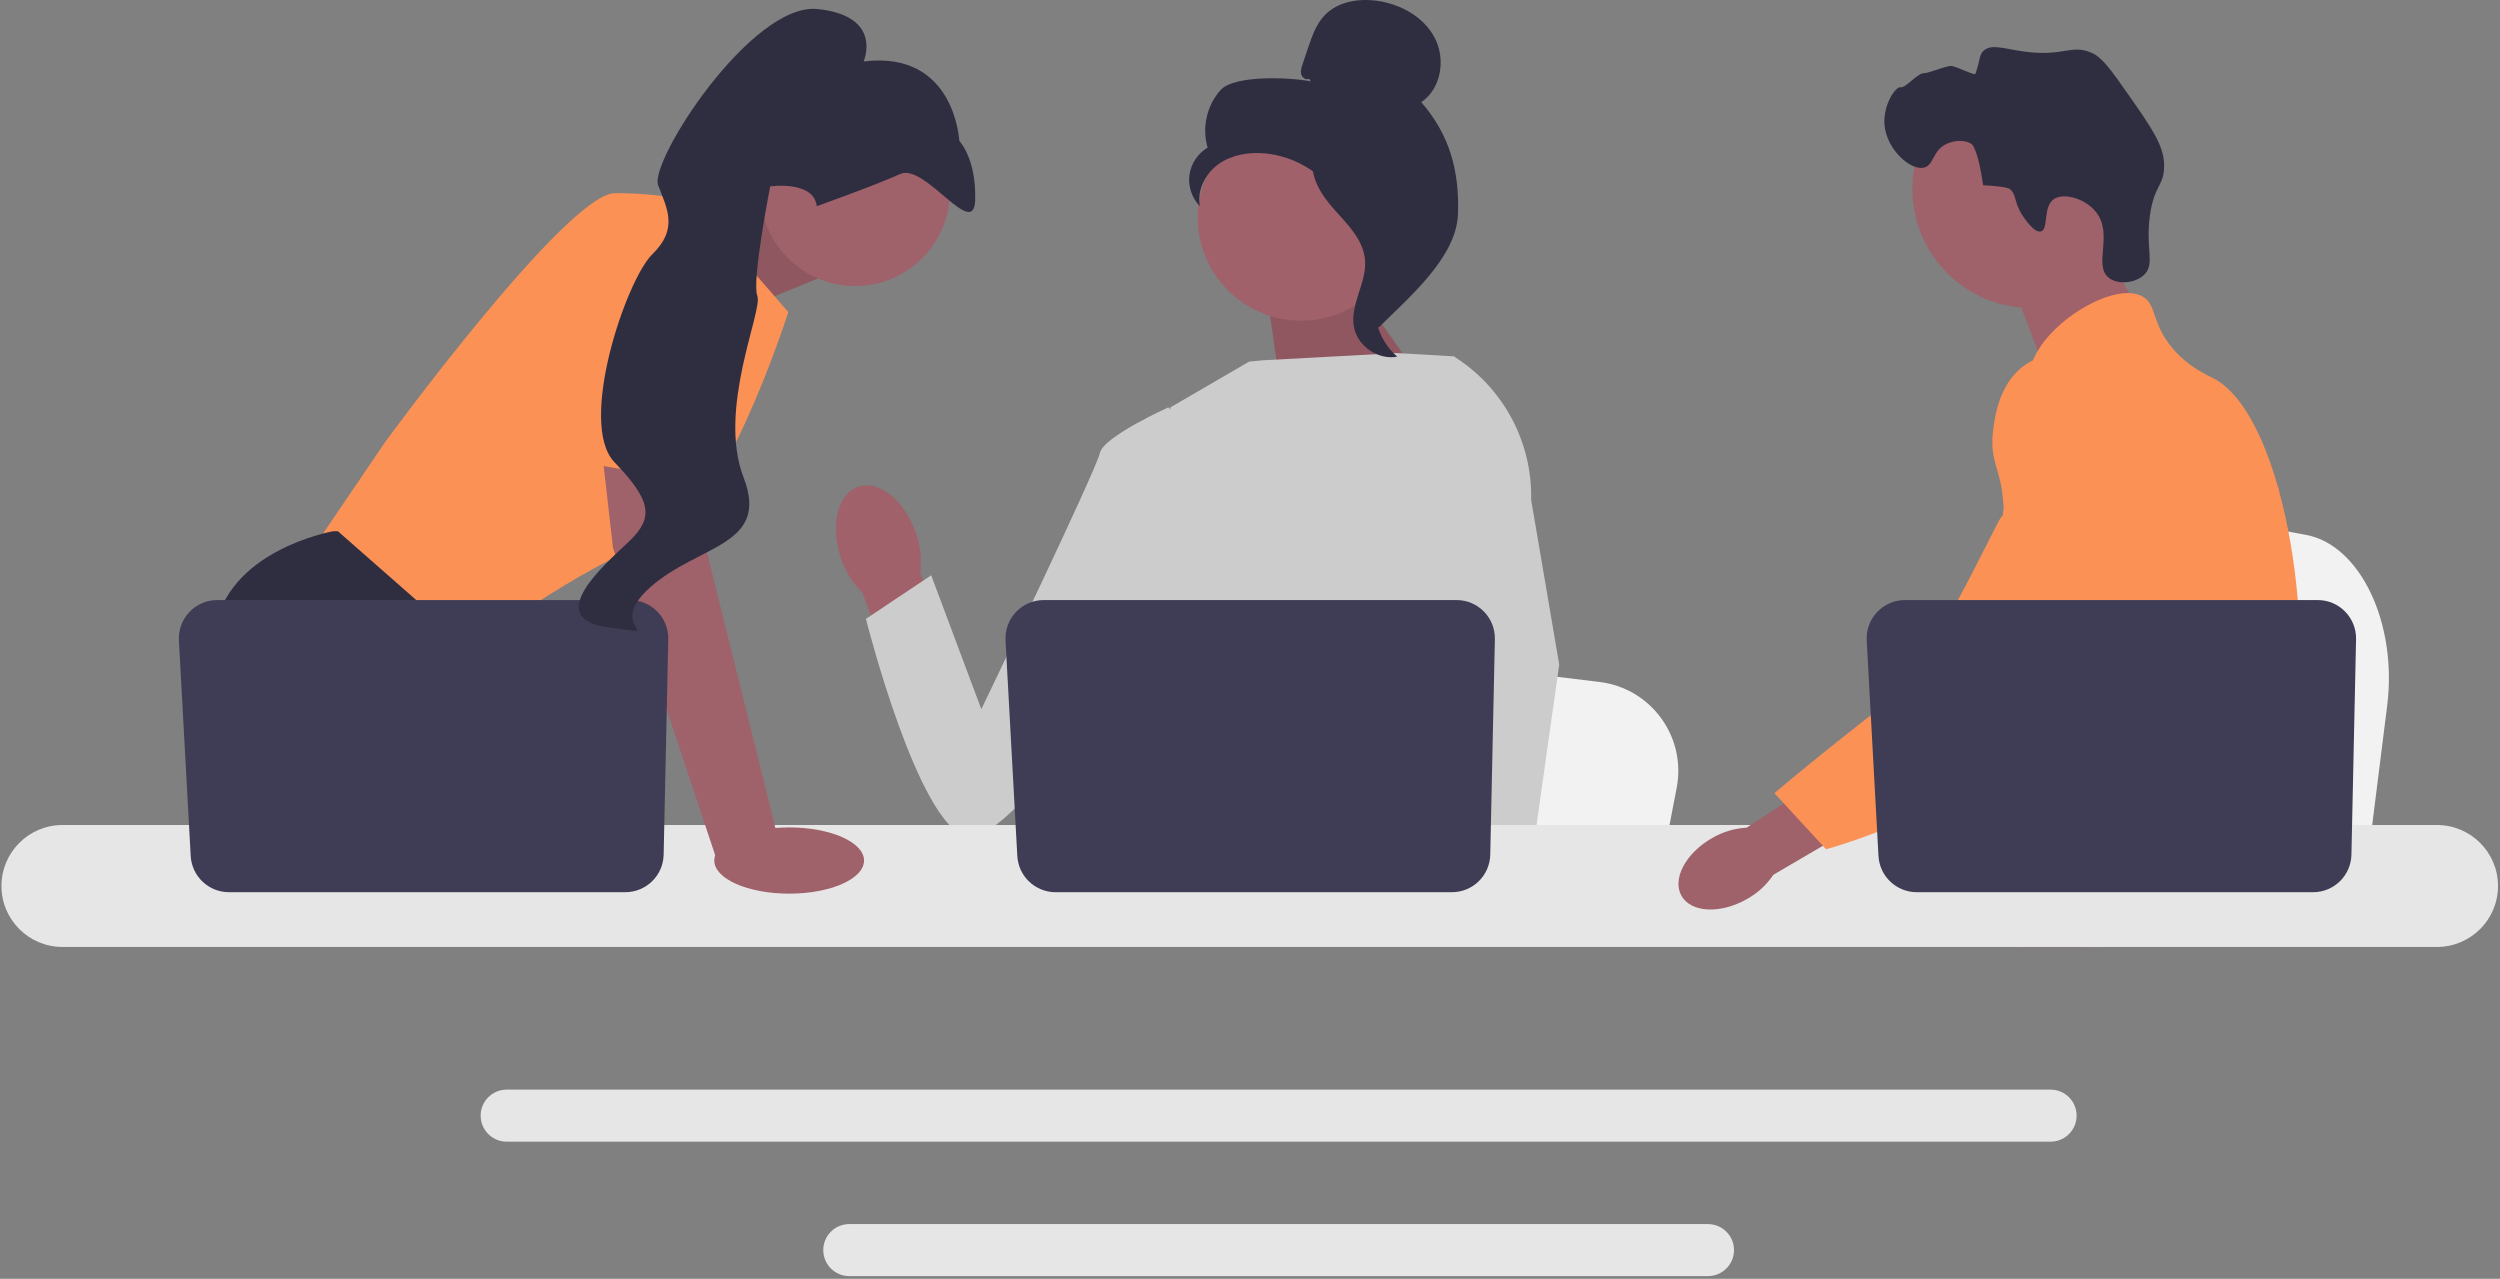 <svg width="868" height="444" viewBox="0 0 868 444" fill="none" xmlns="http://www.w3.org/2000/svg">
<rect x="0" y="0" width="868" height="444" fill="#808080" stroke="none"/>
<g clip-path="url(#clip0_39_215)">
<path d="M828.835 244.952L826.12 266.574L819.381 320.278H683.998C685.055 308.241 686.5 290.916 688.044 272.213C688.196 270.345 688.356 268.465 688.508 266.574C692.38 219.559 696.616 166.357 696.616 166.357L714.415 169.673L748.947 176.094L763.019 178.709L800.7 185.726C819.487 189.217 832.41 216.419 828.835 244.952Z" fill="#F2F2F2"/>
<path d="M726.43 79.357L743.079 108.491L711.08 131.168L697.43 95.357L726.43 79.357Z" fill="#9F616A"/>
<path d="M705.235 106.919C728.014 106.919 746.479 88.454 746.479 65.675C746.479 42.897 728.014 24.431 705.235 24.431C682.457 24.431 663.991 42.897 663.991 65.675C663.991 88.454 682.457 106.919 705.235 106.919Z" fill="#9F616A"/>
<path d="M702.274 74.896C698.999 69.912 700.284 67.305 697.543 65.473C697.543 65.473 696.439 64.736 688.543 64.316C686.775 51.592 684.568 50.049 684.568 50.049C682.025 48.27 678.25 48.848 675.902 49.936C670.936 52.236 671.511 57.205 668.167 58.156C663.548 59.47 655.143 52.065 654.315 43.587C653.64 36.672 658.095 29.956 659.862 30.311C661.614 30.663 665.809 25.308 668.074 25.391C669.621 25.447 675.941 22.7 677.641 22.915C679.498 23.149 685.619 26.344 685.874 25.614C687.647 20.542 687.126 19.135 688.63 17.684C691.296 15.113 695.656 16.903 702.497 17.864C716.571 19.842 719.027 15.201 726.24 18.347C729.884 19.936 732.932 24.221 738.881 32.727C747.2 44.622 751.36 50.569 751.387 57.506C751.414 64.581 747.988 64.132 746.483 74.605C744.808 86.263 748.367 91.594 744.479 95.381C741.474 98.308 735.366 99.003 732.157 96.434C726.663 92.036 733.853 81.422 727.773 73.668C724.041 68.908 716.535 66.79 713.097 69.142C709.209 71.803 711.351 79.612 708.617 80.352C706.276 80.986 702.845 75.764 702.274 74.896Z" fill="#2F2E41"/>
<path d="M798.35 237.338C797.2 257.008 792.63 263.218 791.03 286.448C790.68 291.548 790.47 297.468 790.47 304.528C790.47 306.328 790.48 308.068 790.48 309.768C790.48 313.388 790.411 316.808 789.99 320.278C789.67 323.048 789.121 325.838 788.21 328.778H699.38C699.371 328.758 699.371 328.738 699.36 328.718C698.84 326.458 698.51 324.298 698.26 322.228C698.18 321.568 698.11 320.918 698.05 320.278C697.97 319.528 697.9 318.788 697.831 318.058C697.56 315.148 697.291 312.398 696.65 309.768C695.791 306.138 694.23 302.718 691.03 299.418C689.72 298.068 688.411 297.018 687.13 296.098C686.88 295.928 686.64 295.758 686.39 295.588C682.85 293.158 679.5 291.408 676.6 286.448C676.55 286.378 676.51 286.298 676.47 286.228C675.97 285.358 674.67 283.078 673.73 280.038C672.74 276.878 672.14 272.908 673.22 268.848C675.791 259.228 685.31 258.268 693.09 248.548C693.93 247.498 694.76 246.338 695.55 245.048C699.07 239.328 700.02 234.288 701.14 228.298C701.32 227.328 701.48 226.368 701.61 225.438C701.71 224.738 701.8 224.048 701.871 223.368C702.49 217.658 702.19 212.738 701.46 208.338C699.081 193.928 692.06 185.008 697.02 172.078C698.581 168.018 700.791 164.968 703.02 162.358C707.74 156.828 712.59 153.238 711.75 146.098C710.9 138.898 705.44 137.908 704.831 131.618C704.52 128.438 705.56 125.088 707.51 121.798V121.788C713.75 111.198 729.331 101.448 739.23 101.758C741.06 101.808 742.68 102.218 744.03 103.008C748.92 105.888 746.88 112.178 754.371 120.998C759.94 127.548 766.24 130.168 768.63 131.408C778.1 136.348 785.8 150.918 791.03 169.548C791.07 169.688 791.11 169.828 791.15 169.978C794.38 181.648 796.661 194.898 797.791 208.338C798.27 214.028 798.55 219.748 798.61 225.408C798.661 229.928 798.56 233.848 798.35 237.338Z" fill="#FB9155"/>
<path d="M731.831 304.728L730.02 309.768L728.88 312.928L726.24 320.278L723.18 328.778H703.51L706.81 320.278L708.34 316.318L710.88 309.768L715.14 298.768L731.831 304.728Z" fill="#9F616A"/>
<path d="M791.34 167.827C791.291 168.478 791.22 169.198 791.15 169.978C790.371 177.918 788.53 192.128 785.84 208.338C784.42 216.888 782.76 225.998 780.89 235.048C776.871 254.577 771.871 273.808 766.22 286.448C765.21 288.728 764.17 290.788 763.11 292.608C762.3 293.998 761.45 295.368 760.56 296.718C757.68 301.148 754.45 305.348 751.1 309.268C750.97 309.438 750.82 309.598 750.67 309.768C750.13 310.408 749.57 311.038 749.01 311.668C746.27 314.758 743.47 317.638 740.76 320.278C737.46 323.498 734.28 326.348 731.43 328.778H699.49L699.36 328.718L694.76 326.678C694.76 326.678 696.07 325.138 698.26 322.228C698.71 321.638 699.19 320.988 699.71 320.278C700.35 319.408 701.041 318.448 701.78 317.408C703.32 315.228 705.07 312.668 706.95 309.768C710.59 304.158 714.74 297.258 718.93 289.268C719.411 288.338 719.9 287.398 720.39 286.448C720.4 286.418 720.42 286.387 720.43 286.358C721.26 284.738 722.081 283.068 722.9 281.368C729.85 266.908 731.84 254.908 732.411 251.018C733.21 245.518 734.32 237.827 734.02 229.367C733.82 223.788 733.01 217.888 731.081 212.028V212.018C730.68 210.788 730.23 209.558 729.72 208.338C728.81 206.148 727.73 203.988 726.45 201.858C720.8 192.478 716.21 192.088 712.56 181.867C711.48 178.838 709.03 171.998 709.78 164.778V164.768C709.871 163.878 710.02 162.978 710.22 162.077V162.068C710.27 161.818 710.34 161.558 710.411 161.308C710.98 159.098 711.92 156.908 713.35 154.827C716.14 150.788 719.95 148.388 723.36 146.958L723.371 146.948C727.31 145.308 730.71 144.958 731.371 144.898C745.98 143.598 757.31 155.878 763.5 162.588C765.89 165.178 768.081 167.348 770.081 169.117C785.65 183.018 789.92 174.138 791.03 169.548C791.2 168.838 791.291 168.228 791.34 167.827Z" fill="#FB9155"/>
<path d="M791.39 167.308C791.39 167.358 791.38 167.528 791.34 167.808C791.36 167.658 791.371 167.508 791.38 167.368C791.38 167.338 791.38 167.318 791.39 167.308Z" fill="#FB9155"/>
<path d="M711.97 378.317H175.92C170.94 378.317 166.88 382.367 166.88 387.348C166.88 392.337 170.94 396.387 175.92 396.387H711.97C716.95 396.387 721 392.337 721 387.348C721 382.367 716.95 378.317 711.97 378.317Z" fill="#E6E6E6"/>
<path d="M593.01 424.998H294.87C289.89 424.998 285.84 429.048 285.84 434.028C285.84 439.008 289.89 443.068 294.87 443.068H593.01C597.99 443.068 602.05 439.008 602.05 434.028C602.05 429.048 597.99 424.998 593.01 424.998Z" fill="#E6E6E6"/>
<path d="M235.569 81.275L269.353 67.057L283.844 96.763L248.342 111.253L235.569 81.275Z" fill="#9F616A"/>
<path opacity="0.1" d="M235.569 81.275L269.353 67.057L283.844 96.763L248.342 111.253L235.569 81.275Z" fill="black"/>
<path d="M240.372 69.955L273.7 108.355C273.7 108.355 250.516 181.532 227.331 188.053C204.146 194.573 161.399 226.452 161.399 226.452L107.784 191.675L133.867 153.275C133.867 153.275 196.901 67.057 213.565 67.057C230.229 67.057 240.372 69.955 240.372 69.955Z" fill="#FB9155"/>
<path d="M195.343 320.278H117.761L112.856 313.721L92.83 286.95L88.222 280.791C88.222 280.791 70.834 248.912 74.456 219.931C78.079 190.95 115.754 184.43 115.754 184.43H117.305L163.428 224.959L160.675 262.678L175.281 286.95L195.343 320.278Z" fill="#2F2E41"/>
<path d="M133.65 320.278H112.856V289.486L133.65 320.278Z" fill="#2F2E41"/>
<path d="M582.144 273.532L579.558 286.95L573.138 320.278H444.181C445.188 312.808 446.564 302.056 448.035 290.449C448.18 289.29 448.332 288.124 448.477 286.95C452.165 257.773 456.2 224.757 456.2 224.757L473.154 226.815L506.047 230.799L519.451 232.422L555.344 236.777C573.24 238.943 585.549 255.824 582.144 273.532Z" fill="#F2F2F2"/>
<path d="M764.644 320.278H694.699C695.764 319.024 696.365 318.3 696.365 318.3L717.333 314.836L760.536 307.707C760.536 307.707 762.507 312.8 764.644 320.278Z" fill="#2F2E41"/>
<path d="M467.955 95.766L498.373 138.784L445.314 140.369L439.619 99.942L467.955 95.766Z" fill="#A0616A"/>
<path opacity="0.1" d="M467.955 95.766L498.373 138.784L445.314 140.369L439.619 99.942L467.955 95.766Z" fill="black"/>
<path d="M317.946 184.896C314.043 173.637 305.07 166.525 297.905 169.01C290.74 171.495 288.097 182.635 292.003 193.898C293.502 198.418 296.061 202.514 299.467 205.842L316.607 253.339L338.724 244.821L319.479 198.902C320.094 194.178 319.568 189.375 317.946 184.896Z" fill="#A0616A"/>
<path d="M523.847 162.977L523.806 206.817L519.727 223.011L511.337 256.317L505.229 286.95L500.679 309.772L499.056 317.923C497.831 318.742 496.614 319.524 495.397 320.278H389.421C383.4 316.663 380.031 313.851 380.031 313.851C380.031 313.851 381.698 312.286 383.603 309.772C386.82 305.527 390.711 298.571 388.327 291.927C387.827 290.536 387.697 288.841 387.849 286.95C388.82 274.474 401.905 253.375 401.905 253.375L399.195 222.061L398.007 208.339L406.384 141.429L433.692 125.555L438.406 125.099L484.942 122.584L504.177 123.693L505.053 123.932L523.847 162.977Z" fill="#CCCCCC"/>
<path d="M525.914 320.278H502.729L501.708 309.772L501.686 309.562L508.25 309.113L525.327 307.946L525.624 314.235L525.856 319.061L525.914 320.278Z" fill="#9F616A"/>
<path d="M531.621 173.577L541.361 230.72L533.413 286.95L532.174 295.702L529.986 311.156L529.312 315.909L529.334 316.424L529.5 320.278H501.969L500.954 309.772L500.867 308.831L498.795 287.312L498.759 286.95L494.361 241.319L502.983 208.339L503.621 205.912V205.905L507.372 149.435L504.466 123.773L504.437 123.534C504.495 123.57 504.546 123.606 504.604 123.642C504.756 123.737 504.908 123.831 505.053 123.932C521.978 134.67 532.064 153.507 531.621 173.577Z" fill="#CCCCCC"/>
<path d="M416.248 152.379L405.66 141.428C405.66 141.428 382.996 151.646 381.866 157.314C380.737 162.983 340.72 246.24 340.72 246.24L323.31 199.741L300.648 214.872C300.648 214.872 318.832 287.063 335.838 290.453C352.844 293.842 409.839 205.007 409.839 205.007L416.248 152.379Z" fill="#CCCCCC"/>
<path d="M846.14 286.447H21.66C9.99 286.447 0.5 295.947 0.5 307.617C0.5 319.287 9.99 328.777 21.66 328.777H846.14C857.81 328.777 867.31 319.288 867.31 307.617C867.31 295.947 857.81 286.447 846.14 286.447Z" fill="#E6E6E6"/>
<path d="M519.022 221.94L517.419 296.742C517.264 303.983 511.35 309.772 504.107 309.772H366.504C359.433 309.772 353.595 304.244 353.209 297.184L349.119 222.381C348.702 214.753 354.775 208.339 362.415 208.339H505.71C513.175 208.339 519.182 214.476 519.022 221.94Z" fill="#3F3D56"/>
<path d="M296.885 99.331C315.067 99.331 329.807 84.592 329.807 66.41C329.807 48.227 315.067 33.488 296.885 33.488C278.703 33.488 263.963 48.227 263.963 66.41C263.963 84.592 278.703 99.331 296.885 99.331Z" fill="#9F616A"/>
<path d="M241.821 152.551L245.444 191.675L270.078 290.935L248.796 298.394L212.84 190.226L207.874 146.754L241.821 152.551Z" fill="#9F616A"/>
<path d="M232.022 221.94L230.419 296.742C230.264 303.983 224.35 309.772 217.107 309.772H79.504C72.433 309.772 66.595 304.244 66.209 297.184L62.119 222.381C61.702 214.753 67.775 208.339 75.415 208.339H218.71C226.175 208.339 232.182 214.476 232.022 221.94Z" fill="#3F3D56"/>
<path d="M274 310.278C288.359 310.278 300 305.129 300 298.778C300 292.427 288.359 287.278 274 287.278C259.641 287.278 248 292.427 248 298.778C248 305.129 259.641 310.278 274 310.278Z" fill="#9F616A"/>
<path d="M190.742 158.532L205.595 79.374C205.595 79.374 246.893 73.578 248.342 87.344C249.791 101.11 247.306 168.386 247.306 168.386L190.742 158.532Z" fill="#FB9155"/>
<path d="M283.595 71.586C283.595 71.586 303.961 64.318 312.551 60.407C321.142 56.496 338.208 83.773 338.588 69.367C338.968 54.961 333.07 48.92 333.07 48.92C333.07 48.92 331.598 17.405 299.847 21.345C299.847 21.345 306.831 5.578 283.906 3.14C260.982 0.702 225.317 56.061 228.511 64.334C231.705 72.607 235.534 79.447 226.472 88.292C217.41 97.138 200.442 147.062 213.352 160.496C226.262 173.93 227.11 179.759 218.264 188.117C209.418 196.474 188.51 214.647 211.117 217.802C233.724 220.957 209.049 218.6 225.902 203.776C242.756 188.951 267.35 189.556 258.167 165.771C248.984 141.986 264.938 107.902 262.942 102.731C260.946 97.561 267.414 64.726 267.414 64.726C267.414 64.726 282.469 62.514 283.595 71.586Z" fill="#2F2E41"/>
<path d="M451.691 111.337C471.484 111.337 487.529 95.292 487.529 75.499C487.529 55.706 471.484 39.661 451.691 39.661C431.898 39.661 415.853 55.706 415.853 75.499C415.853 95.292 431.898 111.337 451.691 111.337Z" fill="#A0616A"/>
<path d="M454.551 27.317C453.514 27.923 452.125 27.007 451.793 25.853C451.46 24.699 451.847 23.474 452.232 22.337L454.165 16.61C455.537 12.548 456.992 8.344 459.962 5.252C464.445 0.586 471.569 -0.601 477.982 0.259C486.218 1.363 494.344 5.823 498.174 13.198C502.003 20.572 500.373 30.863 493.453 35.464C503.315 46.767 506.753 59.364 506.21 74.355C505.667 89.346 489.331 103.143 478.677 113.703C476.298 112.261 474.135 105.502 475.444 103.047C476.752 100.592 474.877 97.747 476.498 95.485C478.118 93.224 479.474 96.825 477.835 94.576C476.802 93.157 480.836 89.893 479.3 89.043C471.868 84.935 469.396 75.672 464.729 68.579C459.099 60.023 449.463 54.228 439.266 53.267C433.649 52.737 427.716 53.697 423.112 56.958C418.508 60.219 415.527 66.046 416.595 71.586C413.83 68.779 412.453 64.664 412.972 60.758C413.492 56.852 415.895 53.24 419.297 51.252C417.228 44.41 419.001 36.541 423.803 31.247C428.604 25.953 448.083 26.854 455.093 28.247L454.551 27.317Z" fill="#2F2E41"/>
<path d="M455.64 53.475C464.925 54.477 471.629 62.52 477.289 69.947C480.552 74.228 483.97 78.956 483.888 84.338C483.805 89.779 480.167 94.447 478.428 99.603C475.587 108.032 478.356 118.061 485.122 123.836C478.437 125.105 471.21 120.092 470.056 113.387C468.713 105.581 474.63 98.047 473.929 90.157C473.312 83.206 467.834 77.857 463.178 72.659C458.521 67.462 454.147 60.566 456.29 53.924L455.64 53.475Z" fill="#2F2E41"/>
<path d="M594.447 290.977C585.251 296.208 580.495 305.193 583.825 311.046C587.155 316.898 597.308 317.401 606.507 312.167C610.211 310.126 613.372 307.229 615.726 303.716L654.413 281.06L643.394 263.132L606.425 287.37C602.202 287.599 598.095 288.836 594.447 290.977Z" fill="#9F616A"/>
<path d="M725.435 124.841C724.279 124.383 714.134 120.541 704.873 125.613C694.235 131.439 692.592 144.739 692.016 149.404C690.684 160.18 694.606 162.596 695.434 173.505C696.983 193.915 701.068 170.631 694.545 179.947C692.287 183.172 669.228 233.146 656.51 242.934C631.777 261.971 616.071 275.378 616.071 275.378L634.001 294.856C634.001 294.856 662.335 287.306 687.378 271.045C713.066 254.365 725.91 246.026 735.847 229.71C736.703 228.305 757.178 193.534 746.182 155.086C743.674 146.316 739.078 130.247 725.435 124.841Z" fill="#FB9155"/>
<path d="M818.022 221.94L816.419 296.742C816.264 303.983 810.35 309.772 803.107 309.772H665.504C658.433 309.772 652.595 304.244 652.209 297.184L648.119 222.381C647.702 214.753 653.775 208.339 661.415 208.339H804.71C812.175 208.339 818.182 214.476 818.022 221.94Z" fill="#3F3D56"/>
</g>
<defs>
<clipPath id="clip0_39_215">
<rect width="866.81" height="443.068" fill="white" transform="translate(0.5)"/>
</clipPath>
</defs>
</svg>
